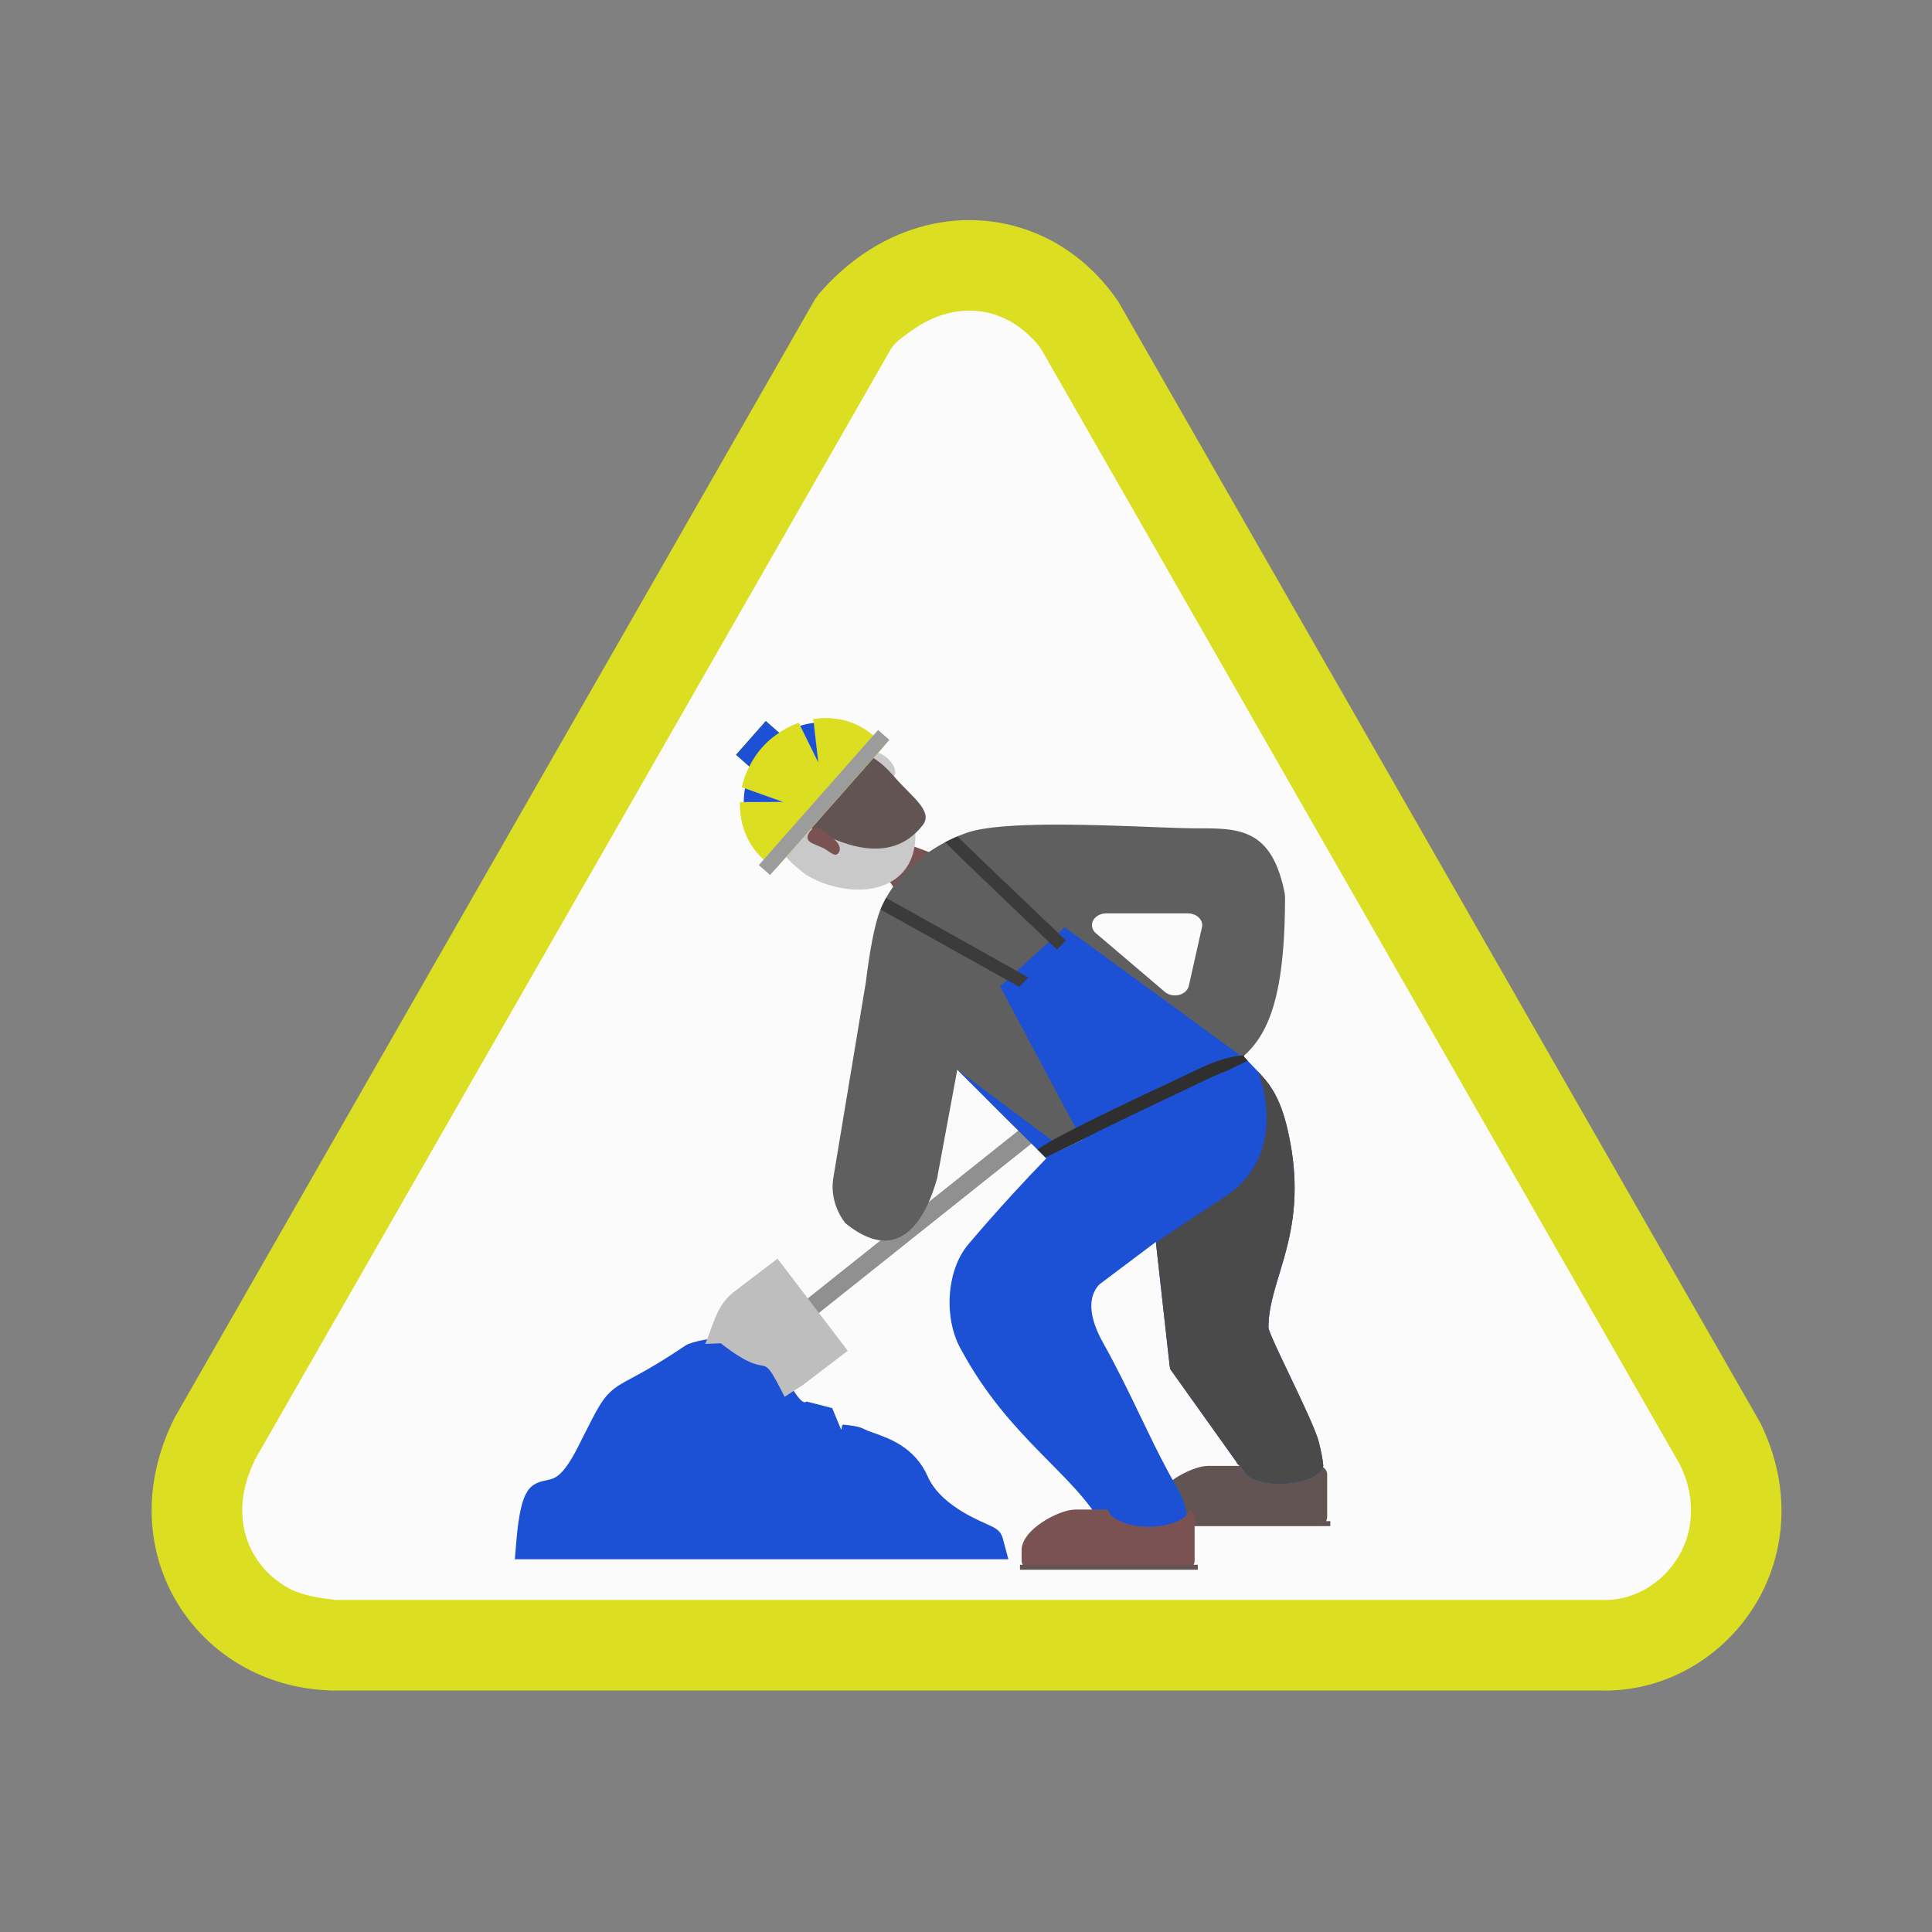 <svg xmlns="http://www.w3.org/2000/svg" xml:space="preserve" width="2048" height="2048" style="shape-rendering:geometricPrecision;text-rendering:geometricPrecision;image-rendering:optimizeQuality;fill-rule:evenodd;clip-rule:evenodd"><rect width="100%" height="100%" fill="#808080" stroke="none"/><defs><style>.fil2{fill:#635454}.fil10{fill:#3b3b3b}.fil9{fill:#7a5252}.fil7{fill:#1c51d6}.fil15{fill:#1c51d6}.fil3{fill:#7a5252}.fil13{fill:#dbde21;fill-rule:nonzero}</style></defs><g id="Layer_x0020_1"><g id="_308722968"><path id="_308723136" d="m1186.02 320.696 340.392 594.466 339.244 592.464 1 2c16.646 34.451 23.12 68.792 21.591 101.084-1.724 36.423-13.58 69.932-32.511 97.921-18.941 28.007-45.044 50.614-75.239 65.204-26.27 12.692-55.652 19.296-86.152 18.105v.062H350.283l-1.125-.125c-30.57-1.09-59.03-8.677-84.071-21.365-32.373-16.404-59.113-41.322-77.45-71.8-18.294-30.401-28.137-66.282-26.767-104.689 1.055-29.56 8.732-60.424 24.301-91.152l.75-1.5 335.661-586.208 342.472-598.1 3.5-4.874c14.66-17.115 30.566-31.35 47.244-42.792 38.051-26.106 80.12-37.695 120.9-35.901 41.145 1.812 80.65 17.23 113.185 45.101 13.23 11.333 25.277 24.688 35.764 39.975l1.374 2.125z" style="fill:#dbde21"/><path id="_308722944" d="M1104.01 370.659c-4.678-7.21-11.079-13.587-17.577-19.155-15.59-13.355-34.434-21.2-54.955-22.103-22.483-.989-43.958 6.523-62.369 19.155-7.017 4.814-18.544 12.617-23.571 19.62l-.624.868-674.312 1177.63c-7.788 15.806-13.16 33.073-13.793 50.767-.65 18.211 3.672 36.128 13.086 51.772 9.218 15.321 22.64 27.581 38.585 35.66 12.887 6.53 32.158 9.369 47.216 11.125l1342.4.012c14.096.55 27.957-2.488 40.644-8.618 15.078-7.285 28.108-18.685 37.484-32.547 9.806-14.5 15.31-31.2 16.138-48.682.885-18.681-3.062-36.463-11.355-53.19l-676.993-1182.32z" style="fill:#fbfbfc"/></g><g id="_381614608"><path id="_308722800" class="fil2" d="M1280.38 1553.93h34.605c2.144 10.21 20.707 18.191 43.295 18.191 22.027 0 40.227-7.59 43.104-17.436 3.208 1.404 5.465 4.61 5.465 8.323v45.104c0 4.993-4.085 9.078-9.078 9.078h-165.254c-4.993 0-9.078-4.085-9.078-9.078v-11.277c0-21.616 39.543-42.905 56.941-42.905z"/><path id="_308722608" class="fil2" d="M1221.7 1612.46h188.522v5.287H1221.7z"/><path id="_308722464" class="fil3" d="m954.685 891.976 1.527.573 36.202 13.576-40.517 40.516-16.291-22.08z"/><path id="_308722392" d="m882.146 1492.61 9.255 22.329c1.648 1.49-.118-5.036 2.903-4.722 8.393.871 16.868 1.754 22.891 5.26 1.16.674 4.363 1.805 8.155 3.142 17.776 6.273 44.504 15.705 58.173 46.656 12.356 27.982 47.903 43.825 62.513 50.336 9.058 4.039 14.683 6.54 17.002 15.239l5.87 22.02H545.772l1.58-19.002c4.896-58.9 15.283-61.157 34.076-65.237 6.347-1.379 15.303-3.323 31.312-34.952 2.014-3.98 3.868-7.658 5.58-11.058 13.948-27.684 19.379-38.46 28.858-47.29 6.239-5.813 12.445-9.145 22.604-14.6 11.307-6.071 28.368-15.233 57.127-34.625h.068c2.907-1.957 10.844-4.145 18.53-5.673 7.37-1.467 15.77-2.803 18.627-2.803 5.269 0 10.839 1.26 15.924 3.203 5.28 2.015 10.399 4.956 14.195 8.021 1.799 1.453 3.583 3 5.331 4.515 2.827 2.45 5.53 4.796 8.12 6.415 2.546 1.594 7.31 5.127 13.63 9.814 14.865 11.023 26.456 41.88 33.648 36.084l27.164 6.928z" style="fill:#1c51d6;fill-rule:nonzero"/><path id="_381617560" style="fill:#909090;fill-rule:nonzero" d="m1098.78 1207.95-240.987 192.02-16.521-11.67 240.988-192.02z"/><path id="_381617632" d="m834.806 1348.14 53.249 69.816 10.631 13.937-13.924 10.62-31.502 24.03a63.228 63.228 0 0 1-1.914 1.41c-.312.219-.967.652-1.947 1.288l-17.682 11.447c-29.181-57.488-9.742-11.475-67.581-56.734l-16.58.614c9.166-21.089 11.793-40.897 31.19-55.693l31.501-24.028 13.939-10.631 10.62 13.924z" style="fill:#bebebe;fill-rule:nonzero"/><path id="_381617464" class="fil7" d="m1322.63 1124.51.037.039c2.069 2.23 4.095 4.316 6.065 6.345 15.083 15.535 27.524 28.346 36.448 67.748 24.207 106.87-20.553 155.288-20.553 208.373 0 8.34 47.735 98.747 53.498 122.033 2.56 10.354 4.087 18.34 4.597 24.882-3.929 20.764-75.656 28.695-87.431 1.15-.404-.925-3.7-3.04-4.063-4.05l-.318-.955-70.334-98.647-.617-2.95-14.72-131.96-59.884 45.03c-2.259 2.45-6.15 7.278-7.729 14.885-2.1 10.11-.515 25.215 11.842 47.26 14.564 25.984 27.615 53.098 39.926 78.678 9.496 19.73 18.543 38.53 27.547 55.16l.274.547c1.85 3.764 3.91 7.271 5.97 10.78 7.574 12.901 15.172 25.845 15.172 44.231l-1.535 39.78c-24.43-3.245-25.984-24.53-51.628-23.068-18.05 1.028-24.076 16.51-33.865-2.921l-2.312-9.132c-30.895-56.071-99.072-92.553-149.98-186.697-9.32-15.965-13.422-37.043-12.264-57.26 1.17-20.404 7.692-40.582 19.614-54.672 14.347-16.959 30.425-35.212 47.473-53.81 11.82-12.892 23.703-25.502 35.342-37.454l-.77-.763-.203-.202 214.401-102.38z"/><path id="_381617296" d="M1270.3 878.071c42.922 0 78.14 0 91.546 69.06l.344 3.293c0 63.854-6.435 102.696-16.513 128.384-7.631 19.452-17.11 31.51-27.462 40.759a170.35 170.35 0 0 0 4.416 4.94l-165.67 79.108-48.73 23.27c-12.628-12.52-25.722-25.42-39.664-39.094-12.108-11.877-39.982-40.387-53.802-53.869l-21.357 115.041c-4.372 15.558-13.991 44.117-32.413 58.037-15.064 11.384-36.017 12.98-64.799-10.322-8.511-10.872-13.593-24.706-13.593-38.844 0-3.043.273-6.274.837-9.674l34.473-207.412-.012-.001c1.303-10.933 3.777-28.955 7.011-45.356 2.334-11.843 5.12-23.044 8.275-30.789 7.426-18.225 19.85-34.982 35.743-49.057 15.7-13.906 34.75-25.19 55.615-32.637 34.773-12.41 130.466-8.753 195.99-6.25 19.988.765 36.969 1.414 49.604 1.414h.161zm3.836 104.88-13.859 61.71c-.482 2.572-1.936 5.038-4.356 6.99-5.925 4.78-15.405 4.671-21.169-.243l-72.128-61.372c-3.107-2.28-5.065-5.611-5.065-9.32 0-6.877 6.72-12.45 15.013-12.45h86.845v.038c.89 0 1.792.067 2.698.205 8.128 1.235 13.51 7.703 12.021 14.442z" style="fill:#5f5f5f"/><path id="_381617128" class="fil9" d="M1019.04 1431.05"/><path id="_381616960" class="fil7" d="m1060.12 1045.52 86.8 162.89 104.52-39.87 71.23-44-193.92-141.549z"/><path id="_381616792" class="fil7" d="m1014.77 1133.92 112.45 83.9-18.01 10.03z"/><path id="_381616624" class="fil10" d="M1001.88 892.861a174.004 174.004 0 0 1 13.006-6.178c28.386 27.745 114.77 109.906 115.065 110.189l-9.432 9.914c-.307-.292-92.062-87.581-118.639-113.924z"/><path id="_381616456" class="fil10" d="M933.375 964.153a116.9 116.9 0 0 1 5.959-12.319c19.504 10.778 150.39 84.063 150.778 84.278l-9.646 10.021c-.388-.213-127.912-71.402-147.091-81.98z"/><path id="_381616264" d="M1319.06 1118.81c-.279.254-.559.508-.84.758a170.35 170.35 0 0 0 4.416 4.94l-23.962 11.442c-6.157 2.26-13.487 5.347-22.193 9.542-21.454 10.592-94.881 44.63-138.672 67.274l-29.573 14.12a7401.298 7401.298 0 0 0-8.449-8.364c24.695-17.923 141.112-71.077 170.745-85.357 21.96-10.581 37.628-14.027 48.528-14.355z" style="fill:#2f2f2f"/><path id="_381616144" d="M917.26 797.877a80.078 80.078 0 0 1 3.354 1.683l.077-.09c3.666-4.151 12.604-2.25 19.962 4.249 7.186 6.345 10.208 14.725 6.933 18.981 10.186 13.147 17.754 29.548 20.995 45.839 4.108 20.653 1.374 41.379-11.466 55.92-12.84 14.54-33.068 19.818-54.07 18.297-16.581-1.2-33.808-6.689-48.121-15.18-20.305-15.454-18.742-17.139-26.261-23.876a79.002 79.002 0 0 1-2.088-3.125l-3.21-5.056 3.94-4.462 80.6-91.277 3.94-4.462 5.415 2.56z" style="fill:#c9c9c9;fill-rule:nonzero"/><path id="_381615952" class="fil2" d="M925.839 803.526c8.786 5.404 15.404 12.195 21.641 19.232 18.388 21.65 42.368 36.85 30.62 51.961-34.946 44.954-90.16 17.997-118.14 3.414-4.492-2.34 65.879-74.607 65.879-74.607z"/><path id="_381615808" class="fil13" d="M826.02 776.836a91.564 91.564 0 0 1 20.738-10.485l20.71 42.046-5.317-45.975a84.02 84.02 0 0 1 12.411-1.056c18.638-.188 36.87 5.928 51.36 18.724.821.724 1.812 1.658 2.966 2.792a82.51 82.51 0 0 1 2.899 2.999l-.005.005.003.003 4.948 5.297-4.767 5.4-104.852 118.741-4.776 5.41-5.883-4.285-.09-.065-.005.007a82.362 82.362 0 0 1-3.281-2.471 78.376 78.376 0 0 1-3.081-2.551c-14.491-12.795-22.817-30.13-24.937-48.648a83.803 83.803 0 0 1-.488-12.446l45.453-.195-43.46-15.567a91.584 91.584 0 0 1 7.839-21.876l-8.248-7.283-5.968-5.269 5.27-5.968 21.077-23.869 5.27-5.968 5.967 5.27 8.247 7.283z"/><path id="_381615688" class="fil13" d="M826.02 776.836a91.564 91.564 0 0 1 20.738-10.485l20.71 42.046-5.317-45.975a84.02 84.02 0 0 1 12.411-1.056c18.638-.188 36.87 5.928 51.36 18.724.821.724 1.812 1.658 2.966 2.792a82.51 82.51 0 0 1 2.899 2.999l-.005.005.003.003 4.948 5.297-4.767 5.4-104.852 118.741-4.776 5.41-5.883-4.285-.09-.065-.005.007a82.362 82.362 0 0 1-3.281-2.471 78.376 78.376 0 0 1-3.081-2.551c-14.491-12.795-22.817-30.13-24.937-48.648a83.803 83.803 0 0 1-.488-12.446l45.453-.195-43.46-15.567a91.584 91.584 0 0 1 7.839-21.876l-8.248-7.283-5.968-5.269 5.27-5.968 21.077-23.869 5.27-5.968 5.967 5.27 8.247 7.283z"/><path id="_381615616" style="fill:#9c9c9d;fill-rule:nonzero" d="m804.373 917.026 126.464-143.217 11.935 10.539-126.464 143.217z"/><path id="_381615520" class="fil15" d="m830.025 850.084-40.283-14.43a85.422 85.422 0 0 0-1.31 14.608l41.593-.178z"/><path id="_381615424" class="fil15" d="m848.246 769.373 19.223 39.025-4.874-42.143a85.293 85.293 0 0 0-14.349 3.118z"/><path id="_381615328" class="fil15" d="M794.359 812.601a88.233 88.233 0 0 1 13.354-20.07 88.271 88.271 0 0 1 18.262-15.735l-8.203-7.243-5.967-5.27-5.27 5.968-21.077 23.87-5.27 5.967 5.968 5.27 8.203 7.243z"/><path id="_381615160" class="fil3" d="M857.768 882.523c7.548-11.5 15.325-.746 23.549 4.87 8.225 5.617 10.61 12.198 7.766 16.363-2.845 4.164-5.477 2.42-13.701-3.196-8.225-5.618-25.161-6.538-17.614-18.037z"/><g><path id="_381614992" class="fil9" d="M1139.89 1600.18h34.605c2.144 10.21 20.708 18.191 43.295 18.191 22.027 0 40.228-7.59 43.104-17.436 3.21 1.403 5.465 4.61 5.465 8.322v45.105c0 4.993-4.084 9.078-9.078 9.078h-165.254c-4.993 0-9.078-4.085-9.078-9.078v-11.277c0-21.616 39.545-42.905 56.941-42.905z"/><path id="_381614920" class="fil2" d="M1081.22 1658.71h188.522v5.287H1081.22z"/></g><path id="_381614680" d="M1333.35 1135.68s36.765 85.996-35.673 133.417c-38.453 25.173-60.314 39.855-72.363 48.091l14.647 131.288.618 2.95 70.331 98.65.32.95c.247.695 1.88 1.91 3.007 2.901.515.454.926.861 1.053 1.153l.01.021a19.942 19.942 0 0 0 2.457 4.206c16.624 21.91 78.448 14.59 84.634-4.1.139-.422.25-.847.331-1.28-.513-6.538-2.04-14.527-4.594-24.882-5.768-23.287-53.5-113.691-53.5-122.034 0-53.084 44.762-101.503 20.551-208.37-7.997-35.307-18.816-49.265-31.83-62.961z" style="fill:#4a4a4a"/></g><path style="fill:none" d="M0 0h2048v2048H0z"/></g></svg>